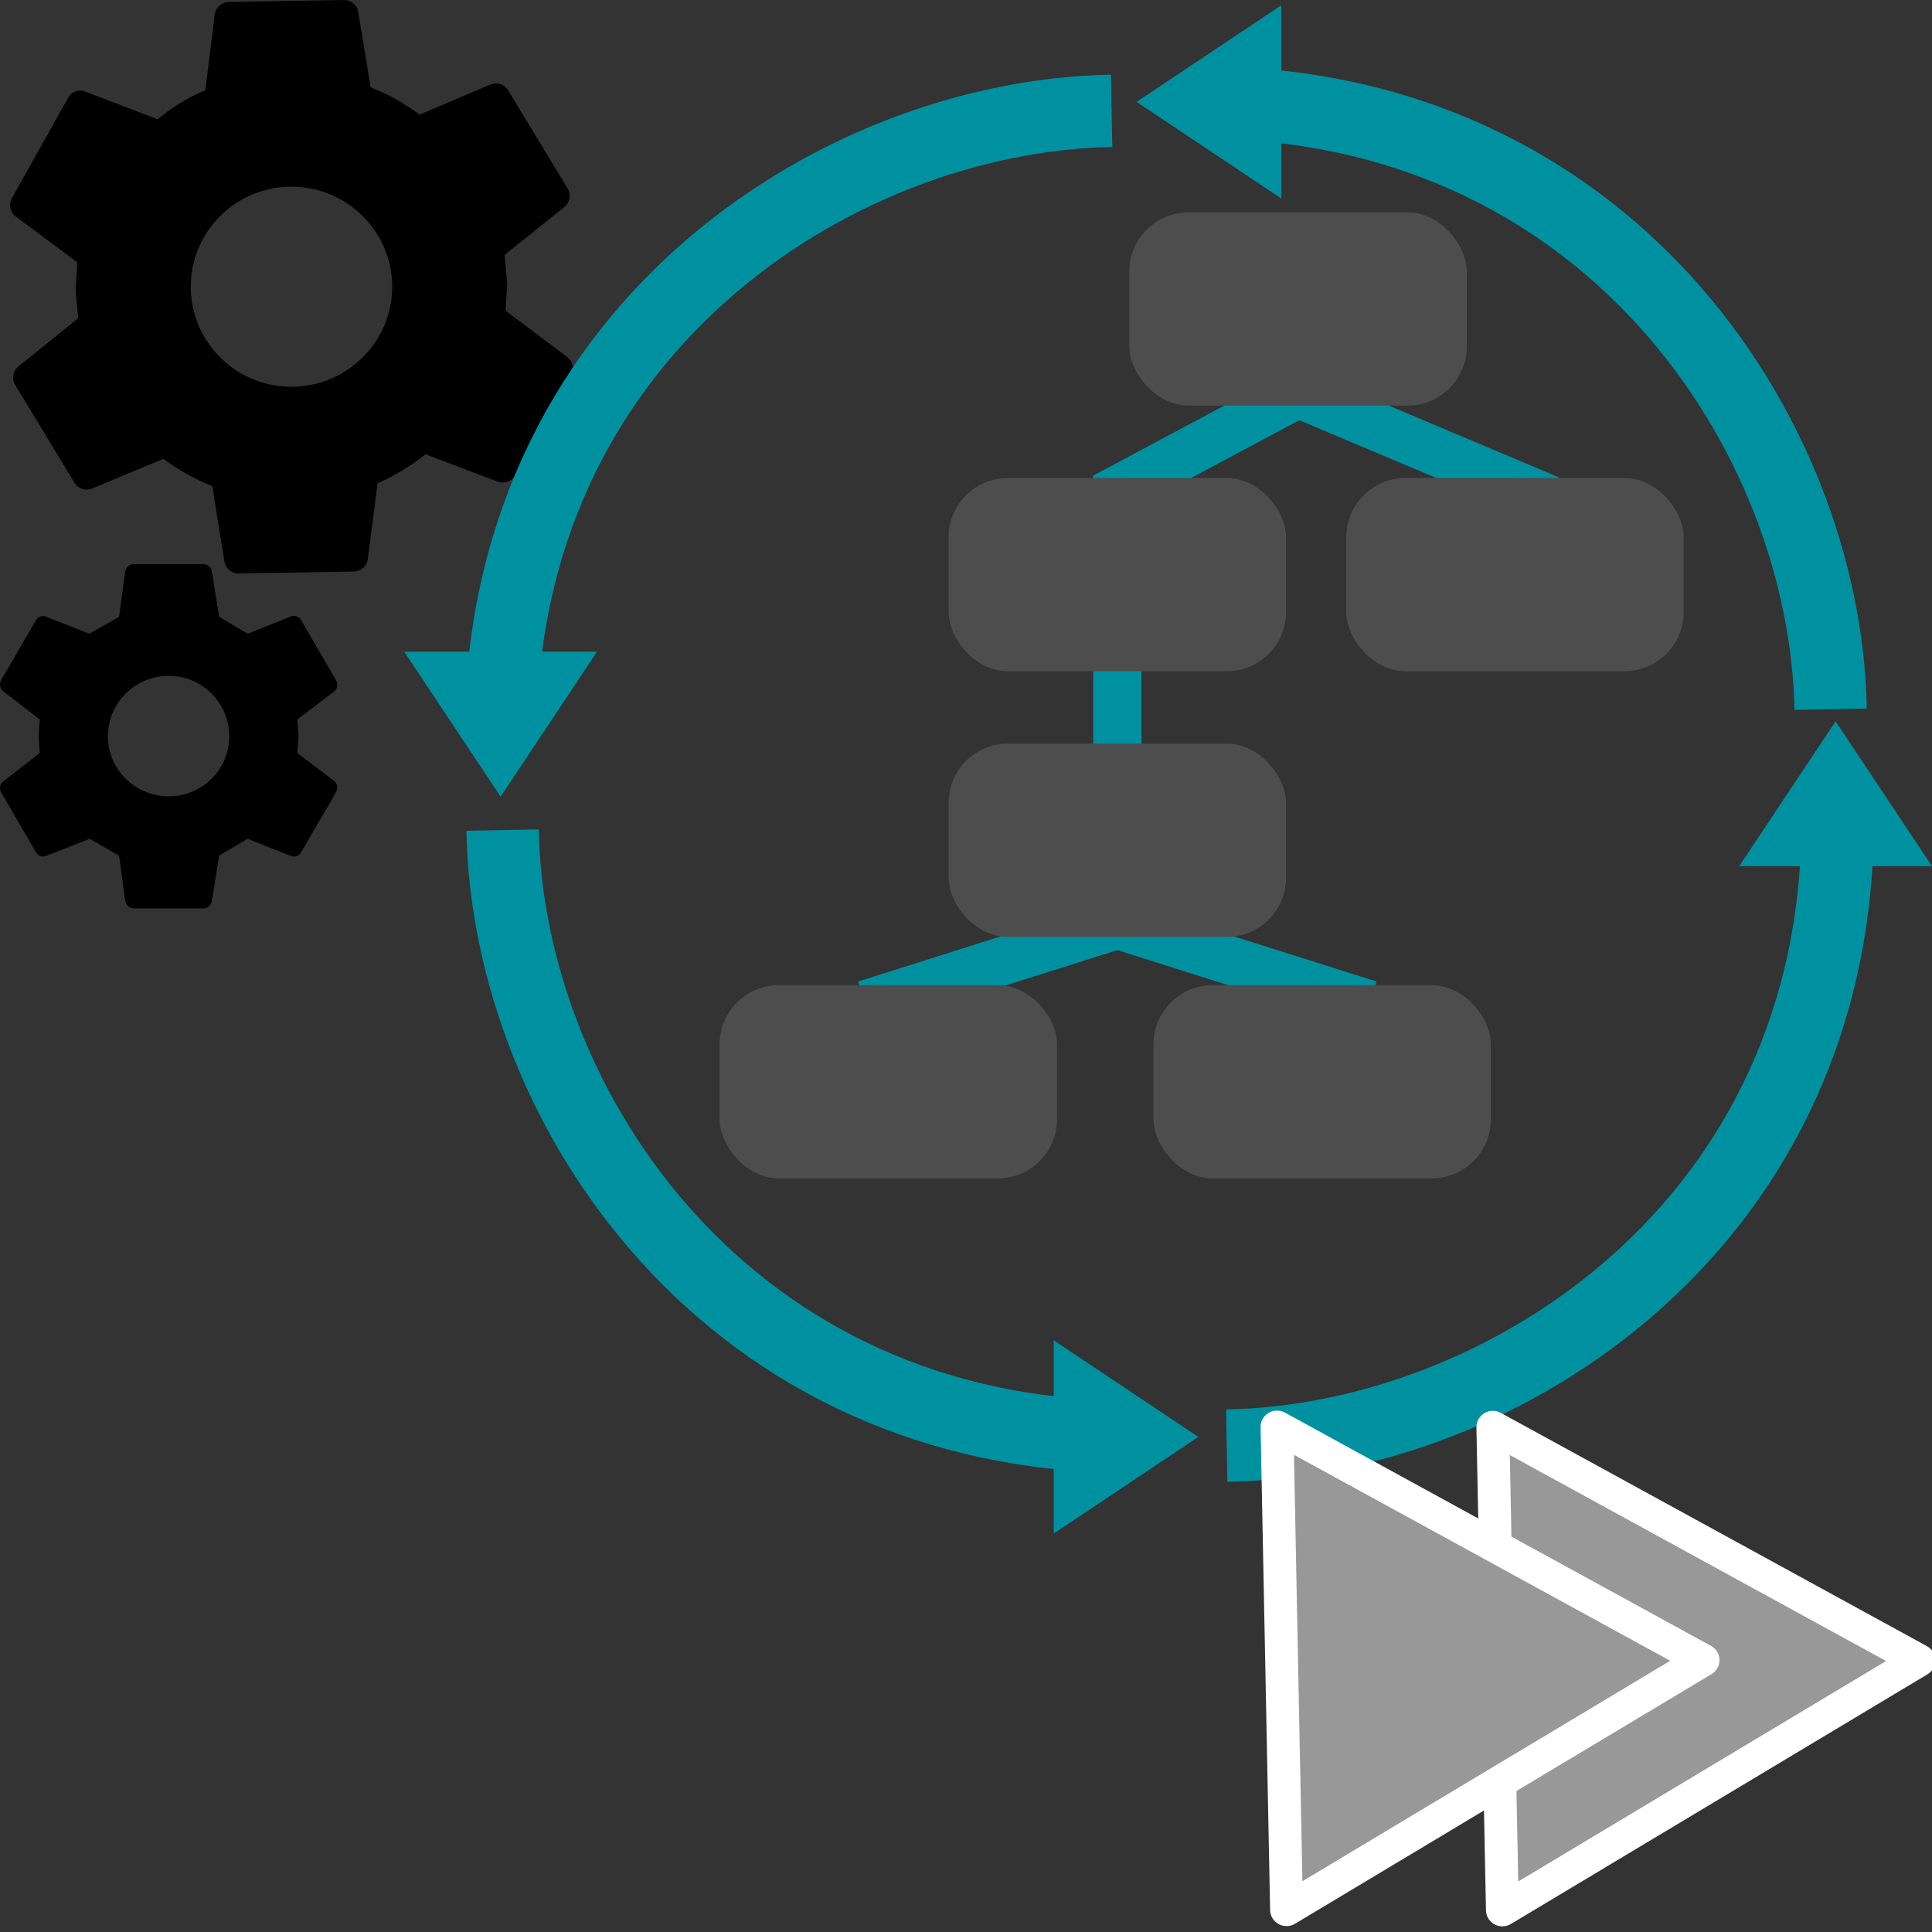 <?xml version="1.0" encoding="UTF-8" standalone="no"?>
<!-- Created with Inkscape (http://www.inkscape.org/) -->

<svg
   width="40"
   height="40"
   viewBox="0 0 40 40"
   version="1.1"
   id="svg1"
   inkscape:version="1.3.2 (091e20e, 2023-11-25, custom)"
   sodipodi:docname="workflow_processing_expand.svg"
   xmlns:inkscape="http://www.inkscape.org/namespaces/inkscape"
   xmlns:sodipodi="http://sodipodi.sourceforge.net/DTD/sodipodi-0.dtd"
   xmlns="http://www.w3.org/2000/svg"
   xmlns:svg="http://www.w3.org/2000/svg"
   xmlns:rdf="http://www.w3.org/1999/02/22-rdf-syntax-ns#"
   xmlns:cc="http://creativecommons.org/ns#"
   xmlns:dc="http://purl.org/dc/elements/1.1/">
  <rect x="0" y="0" width="40" height="40" fill="#333333" stroke="none"/>
  <title
     id="title1">Pydidas icon: Expand Workflow Processing</title>
  <sodipodi:namedview
     id="namedview1"
     pagecolor="#ffffff"
     bordercolor="#666666"
     borderopacity="1.0"
     inkscape:showpageshadow="2"
     inkscape:pageopacity="0.0"
     inkscape:pagecheckerboard="0"
     inkscape:deskcolor="#d1d1d1"
     inkscape:document-units="px"
     inkscape:zoom="19.774705"
     inkscape:cx="19.01419"
     inkscape:cy="22.73106"
     inkscape:window-width="1920"
     inkscape:window-height="1177"
     inkscape:window-x="5352"
     inkscape:window-y="-8"
     inkscape:window-maximized="1"
     inkscape:current-layer="layer1" />
  <defs
     id="defs1" />
  <g
     inkscape:label="Layer 1"
     inkscape:groupmode="layer"
     id="layer1">
    <path
       fill="currentColor"
       d="m 6.071,8.007 c 1.149,-0.02 2.069,-0.966 2.049,-2.107 -0.02,-1.141 -0.972,-2.054 -2.121,-2.035 -1.157,0.02 -2.069,0.966 -2.049,2.107 0.02,1.141 0.964,2.055 2.121,2.035 m 4.399,-1.572 1.277,0.959 c 0.112,0.091 0.149,0.242 0.075,0.379 l -1.155,2.066 c -0.072,0.127 -0.226,0.184 -0.364,0.133 L 8.811,9.405 C 8.509,9.647 8.171,9.847 7.817,10.006 L 7.614,11.573 C 7.601,11.717 7.474,11.829 7.33,11.832 l -2.383,0.041 C 4.794,11.876 4.673,11.768 4.645,11.624 L 4.396,10.065 C 4.028,9.919 3.692,9.73 3.382,9.499 L 1.903,10.116 c -0.127,0.053 -0.289,0.005 -0.36,-0.121 L 0.316,7.971 c -0.077,-0.125 -0.051,-0.287 0.062,-0.381 L 1.62,6.588 1.567,6.014 1.6,5.43 0.323,4.48 c -0.115,-0.091 -0.147,-0.252 -0.075,-0.379 L 1.404,2.035 c 0.066,-0.136 0.226,-0.19 0.355,-0.141 l 1.5,0.574 C 3.561,2.226 3.889,2.017 4.252,1.867 L 4.446,0.291 c 0.023,-0.136 0.14,-0.247 0.294,-0.25 L 7.122,4.2670153e-5 C 7.267,-0.002 7.397,0.105 7.416,0.24 L 7.673,1.808 c 0.36,0.138 0.704,0.334 1.014,0.566 l 1.47,-0.626 c 0.144,-0.053 0.289,-0.005 0.368,0.129 l 1.227,2.025 c 0.079,0.125 0.047,0.287 -0.062,0.381 l -1.242,0.994 0.053,0.582 -0.032,0.575"
       id="path2"
       style="stroke-width:0.848"
       sodipodi:nodetypes="cssscccccccccsscccccccccccccccccsscccccccccc" />
    <path
       d="m 3.494,16.487 c 0.694,0 1.252,-0.554 1.252,-1.243 0,-0.689 -0.558,-1.251 -1.252,-1.251 -0.696,3e-6 -1.26,0.56 -1.26,1.251 0,0.689 0.566,1.243 1.26,1.243 m 2.663,-0.895 0.773,0.586 c 0.056,0.055 0.072,0.151 0.024,0.23 l -0.718,1.235 c -0.04,0.079 -0.136,0.111 -0.215,0.079 l -0.893,-0.356 -0.59,0.348 -0.152,0.942 c -0.015,0.087 -0.088,0.151 -0.175,0.151 H 2.776 c -0.096,0 -0.168,-0.063 -0.183,-0.151 L 2.465,17.715 1.859,17.366 0.95,17.722 c -0.072,0.032 -0.159,0 -0.207,-0.079 l -0.718,-1.235 c -0.048,-0.079 -0.024,-0.174 0.04,-0.23 l 0.758,-0.586 -0.024,-0.348 0.024,-0.348 -0.758,-0.586 c -0.068,-0.057 -0.084,-0.154 -0.04,-0.23 l 0.718,-1.235 c 0.048,-0.079 0.136,-0.111 0.207,-0.079 L 1.851,13.121 2.465,12.773 2.593,11.83 c 0.015,-0.087 0.088,-0.151 0.183,-0.151 h 1.435 c 0.088,0 0.159,0.063 0.175,0.151 l 0.152,0.942 0.59,0.348 0.893,-0.356 c 0.08,-0.032 0.175,0 0.215,0.079 l 0.718,1.235 c 0.048,0.079 0.032,0.174 -0.024,0.23 l -0.773,0.586 0.024,0.348 z"
       style="fill:currentColor;stroke-width:0.795"
       id="path2135" />
    <path
       style="fill:none;stroke:#0091a0;stroke-width:1.498;stroke-linecap:butt;stroke-linejoin:miter;stroke-dasharray:none;stroke-opacity:1"
       d="M 37.901,14.683 C 37.794,8.957 33.234,2.074 24.793,2.122"
       id="path7303-5"
       sodipodi:nodetypes="cc" />
    <path
       style="fill:none;stroke:#0091a0;stroke-width:1.498;stroke-linecap:butt;stroke-linejoin:miter;stroke-dasharray:none;stroke-opacity:1"
       d="M 23.015,2.294 C 17.249,2.401 10.318,6.93 10.366,15.313"
       id="path7303-5-6"
       sodipodi:nodetypes="cc" />
    <path
       style="fill:none;stroke:#0091a0;stroke-width:1.498;stroke-linecap:butt;stroke-linejoin:miter;stroke-dasharray:none;stroke-opacity:1"
       d="m 10.405,17.186 c 0.107,5.726 4.667,12.609 13.108,12.562"
       id="path7303-5-7"
       sodipodi:nodetypes="cc" />
    <path
       style="fill:none;stroke:#0091a0;stroke-width:1.498;stroke-linecap:butt;stroke-linejoin:miter;stroke-dasharray:none;stroke-opacity:1"
       d="M 25.398,29.93 C 31.164,29.824 38.094,25.295 38.046,16.912"
       id="path7303-5-0"
       sodipodi:nodetypes="cc" />
    <path
       sodipodi:type="star"
       style="fill:#989898;fill-opacity:1;stroke:#ffffff;stroke-width:5;stroke-linejoin:round;stroke-dasharray:none;stroke-dashoffset:0.643;stroke-opacity:1;paint-order:stroke fill markers;stop-color:#000000"
       id="path9651"
       inkscape:flatsided="true"
       sodipodi:sides="3"
       sodipodi:cx="236.41924"
       sodipodi:cy="-98.927208"
       sodipodi:r1="42.764889"
       sodipodi:r2="21.382446"
       sodipodi:arg1="-0.019605331"
       sodipodi:arg2="1.0275922"
       inkscape:rounded="0"
       inkscape:randomized="0"
       d="m 279.176,-99.766 -63.409,38.286 -1.452,-74.057 z"
       inkscape:transform-center-x="-1.4000153"
       inkscape:transform-center-y="0.056442687"
       transform="matrix(0.136,0,0,0.135,1.761,47.845)" />
    <path
       sodipodi:type="star"
       style="fill:#989898;fill-opacity:1;stroke:#ffffff;stroke-width:5;stroke-linejoin:round;stroke-dasharray:none;stroke-dashoffset:0.643;stroke-opacity:1;paint-order:stroke fill markers;stop-color:#000000"
       id="path9651-5"
       inkscape:flatsided="true"
       sodipodi:sides="3"
       sodipodi:cx="236.41924"
       sodipodi:cy="-98.927208"
       sodipodi:r1="42.764889"
       sodipodi:r2="21.382446"
       sodipodi:arg1="-0.019605331"
       sodipodi:arg2="1.0275922"
       inkscape:rounded="0"
       inkscape:randomized="0"
       d="m 279.176,-99.766 -63.409,38.286 -1.452,-74.057 z"
       inkscape:transform-center-x="-1.4000152"
       inkscape:transform-center-y="0.056443678"
       transform="matrix(0.136,0,0,0.135,-2.708,47.84)" />
    <path
       style="fill:none;stroke:#0091a0;stroke-width:0.999;stroke-linecap:square;stroke-linejoin:miter;stroke-dasharray:none;stroke-opacity:1"
       d="m 23.132,19.147 -4.74,1.5 m 9.481,0 -4.74,-1.5 m 0,0 v -9 l 3.742,-2 4.74,2"
       id="path2-8"
       sodipodi:nodetypes="cccccccc" />
    <rect
       style="fill:#4d4d4d;stroke:#6e6e6e;stroke-width:0;stroke-linecap:round;stroke-linejoin:round;stroke-dasharray:none;stroke-dashoffset:0.643;paint-order:stroke fill markers;stop-color:#000000"
       id="rect2305"
       width="6.986"
       height="4"
       x="23.382"
       y="4.397"
       ry="1.225" />
    <rect
       style="fill:#4d4d4d;stroke:#6e6e6e;stroke-width:0;stroke-linecap:round;stroke-linejoin:round;stroke-dasharray:none;stroke-dashoffset:0.643;paint-order:stroke fill markers;stop-color:#000000"
       id="rect2305-4"
       width="6.986"
       height="4"
       x="19.64"
       y="9.897"
       ry="1.225" />
    <rect
       style="fill:#4d4d4d;stroke:#6e6e6e;stroke-width:0;stroke-linecap:round;stroke-linejoin:round;stroke-dasharray:none;stroke-dashoffset:0.643;paint-order:stroke fill markers;stop-color:#000000"
       id="rect2305-4-4"
       width="6.986"
       height="4"
       x="19.64"
       y="15.397"
       ry="1.225" />
    <rect
       style="fill:#4d4d4d;stroke:#6e6e6e;stroke-width:0;stroke-linecap:round;stroke-linejoin:round;stroke-dasharray:none;stroke-dashoffset:0.643;paint-order:stroke fill markers;stop-color:#000000"
       id="rect2305-4-4-6"
       width="6.986"
       height="4"
       x="14.899"
       y="20.397"
       ry="1.225" />
    <rect
       style="fill:#4d4d4d;stroke:#6e6e6e;stroke-width:0;stroke-linecap:round;stroke-linejoin:round;stroke-dasharray:none;stroke-dashoffset:0.643;paint-order:stroke fill markers;stop-color:#000000"
       id="rect2305-4-4-5"
       width="6.986"
       height="4"
       x="23.881"
       y="20.397"
       ry="1.225" />
    <rect
       style="fill:#4d4d4d;stroke:#6e6e6e;stroke-width:0;stroke-linecap:round;stroke-linejoin:round;stroke-dasharray:none;stroke-dashoffset:0.643;paint-order:stroke fill markers;stop-color:#000000"
       id="rect2305-4-7"
       width="6.986"
       height="4"
       x="27.873"
       y="9.897"
       ry="1.225" />
    <path
       style="fill:none;stroke:#000000;stroke-width:0.499px;stroke-linecap:butt;stroke-linejoin:miter;stroke-opacity:1"
       d="M 23.075,19.214 Z"
       id="path3" />
    <path
       style="fill:#0091a0;fill-opacity:1;stroke:none;stroke-width:0.999px;stroke-linecap:butt;stroke-linejoin:miter;stroke-opacity:1"
       d="m 21.816,27.75 v 4 l 2.994,-2 z"
       id="path1"
       sodipodi:nodetypes="cccc" />
    <path
       style="fill:#0091a0;fill-opacity:1;stroke:none;stroke-width:0.999px;stroke-linecap:butt;stroke-linejoin:miter;stroke-opacity:1"
       d="M 36.008,17.934 H 40 l -1.996,-3 z"
       id="path1-3"
       sodipodi:nodetypes="cccc" />
    <path
       style="fill:#0091a0;fill-opacity:1;stroke:none;stroke-width:0.999px;stroke-linecap:butt;stroke-linejoin:miter;stroke-opacity:1"
       d="M 26.527,4.109 V 0.109 L 23.533,2.109 Z"
       id="path1-9"
       sodipodi:nodetypes="cccc" />
    <path
       style="fill:#0091a0;fill-opacity:1;stroke:none;stroke-width:0.999px;stroke-linecap:butt;stroke-linejoin:miter;stroke-opacity:1"
       d="M 12.36,13.493 H 8.369 l 1.996,3 z"
       id="path1-90"
       sodipodi:nodetypes="cccc" />
  </g>
</svg>
